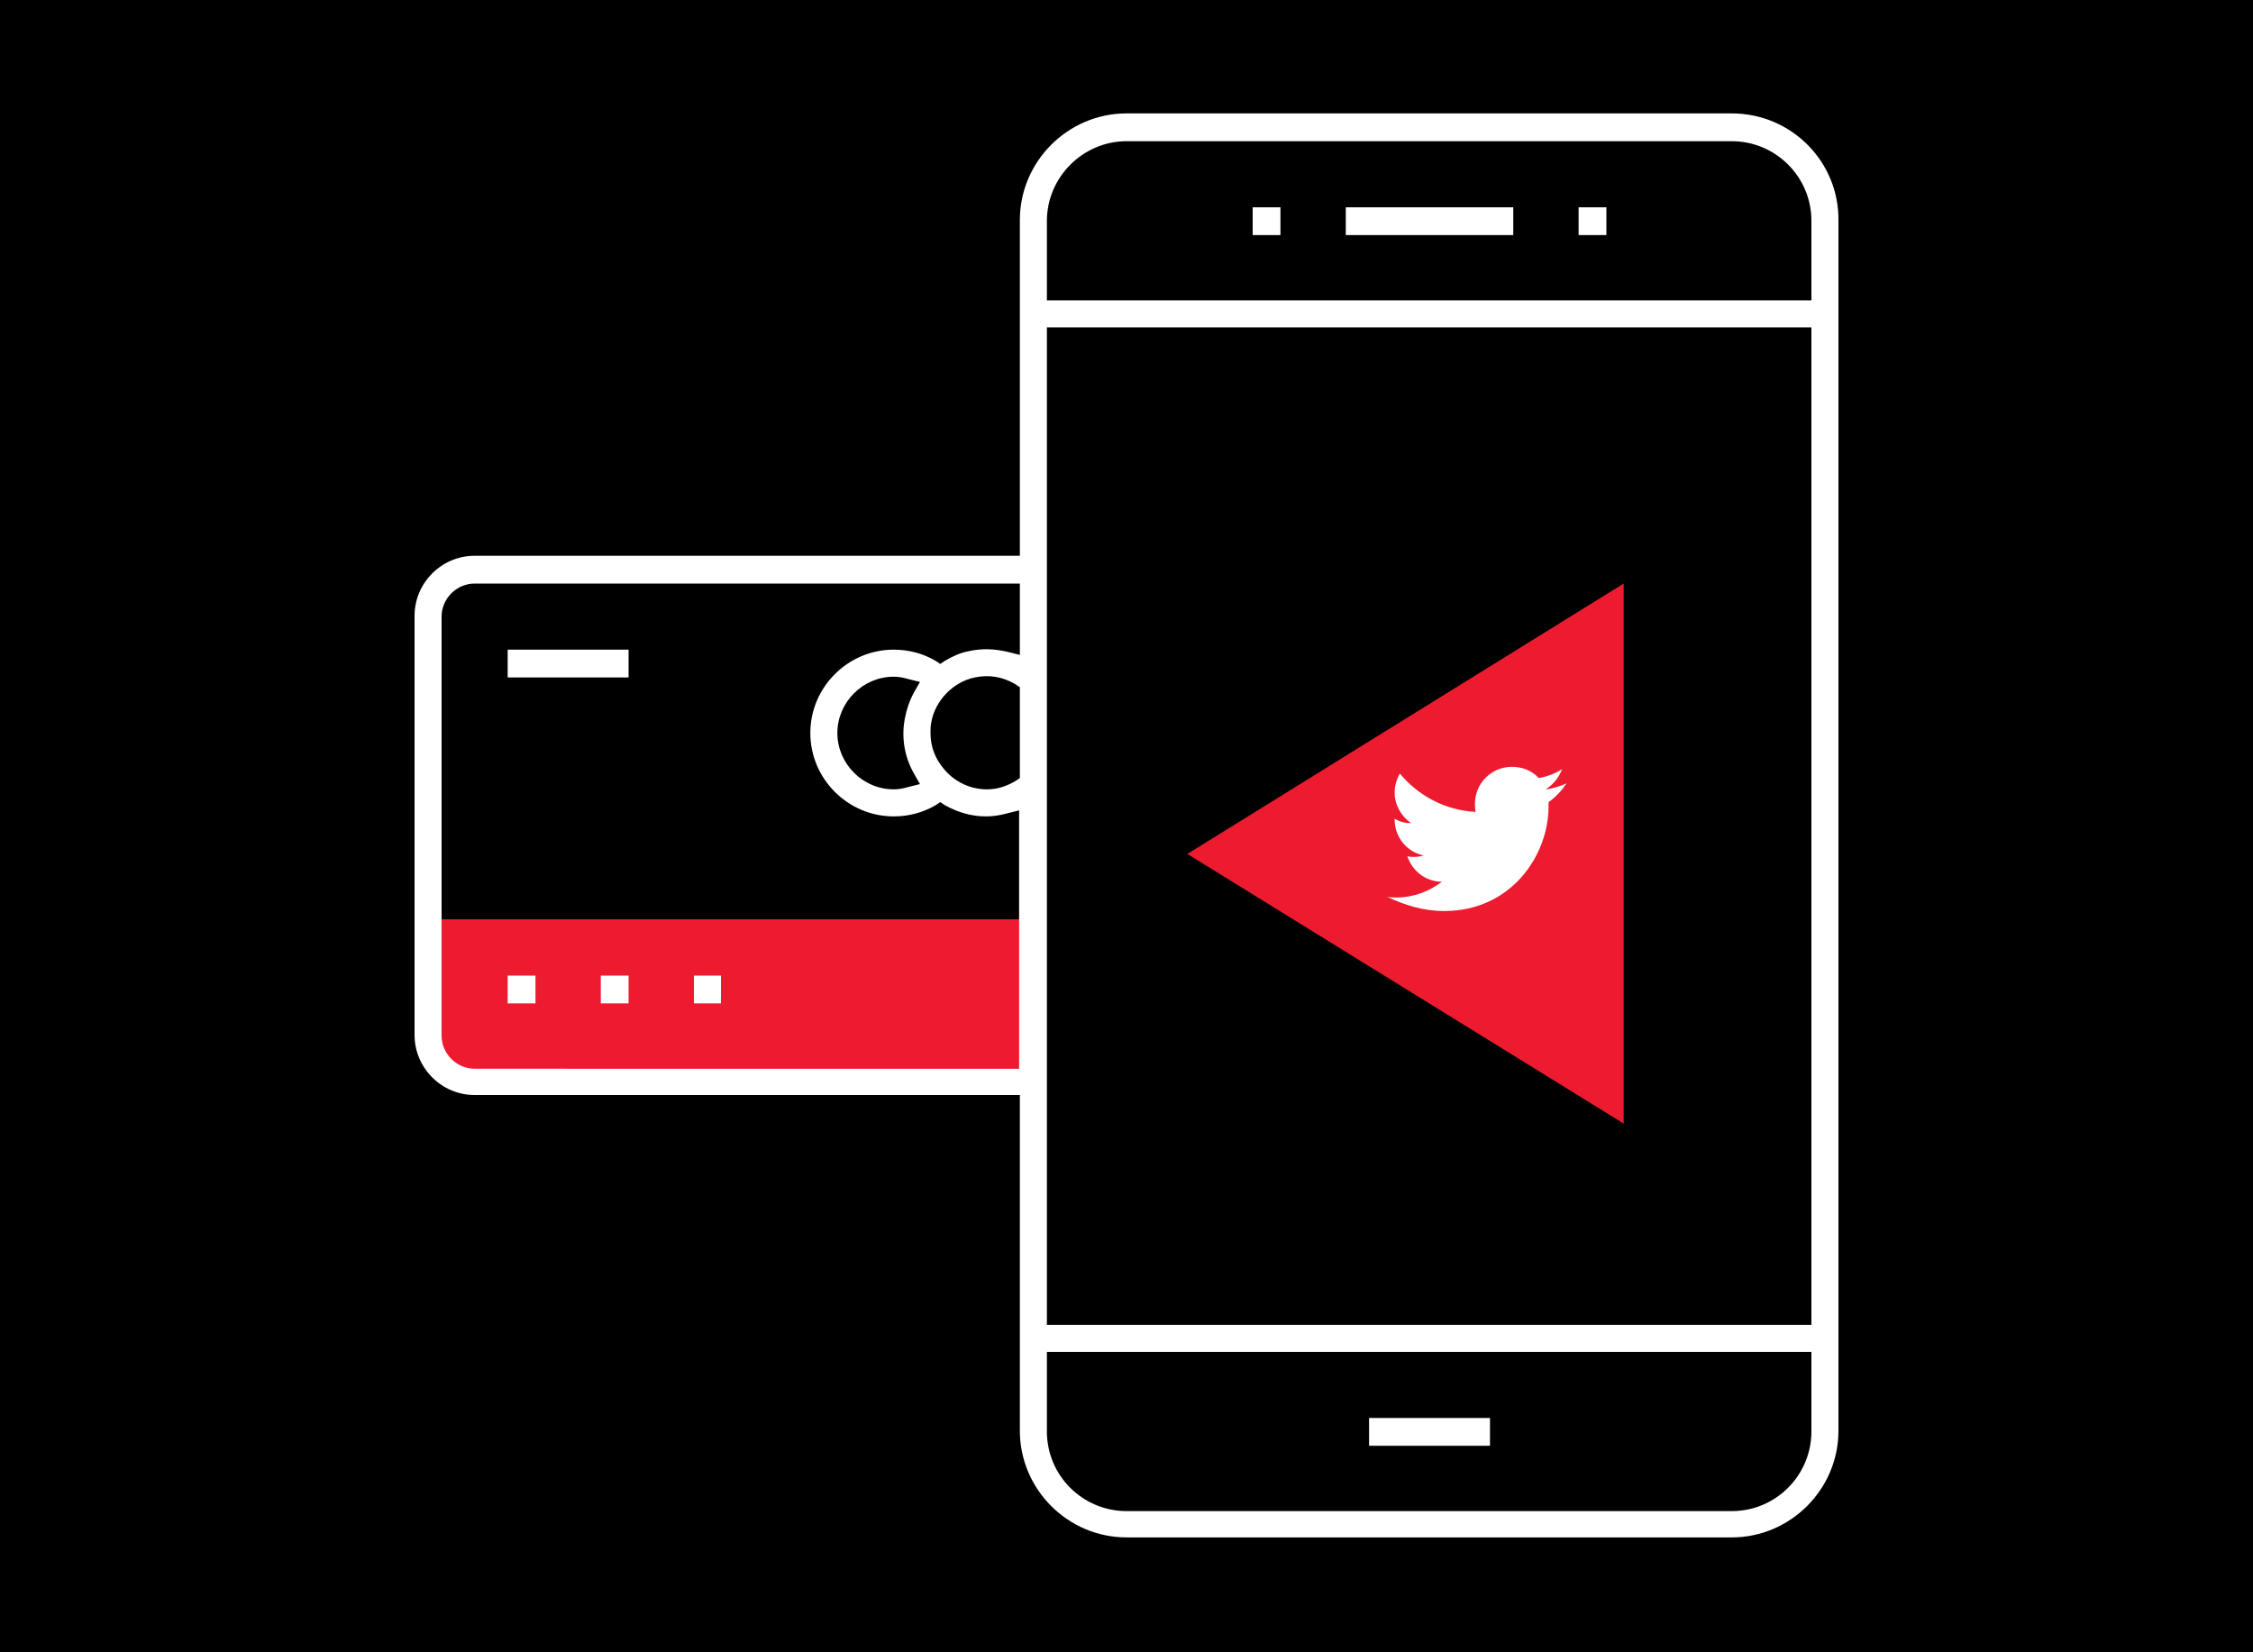 <?xml version="1.0" encoding="utf-8"?>
<!-- Generator: Adobe Illustrator 24.0.1, SVG Export Plug-In . SVG Version: 6.00 Build 0)  -->
<svg version="1.1" id="Layer_1" xmlns="http://www.w3.org/2000/svg" xmlns:xlink="http://www.w3.org/1999/xlink" x="0px" y="0px"
	 viewBox="0 0 300 220" style="enable-background:new 0 0 300 220;" xml:space="preserve">
<style type="text/css">
	.st0{fill:#ED1B2F;}
	.st1{fill:#FFFFFF;}
</style>
<rect y="0" width="300" height="220"/>
<g>
	<polygon class="st0" points="216.2,149.6 158.1,113.7 216.2,77.7 	"/>
	<path class="st0" d="M137.6,144.1H63.2c-3.4,0-6.2-2.8-6.2-6.2v-15.5h80.6V144.1z"/>
	<g>
		<rect x="182.3" y="188.8" class="st1" width="16.1" height="3.7"/>
	</g>
	<g>
		<rect x="179.2" y="27.6" class="st1" width="22.3" height="3.7"/>
	</g>
	<g>
		<rect x="210.2" y="27.6" class="st1" width="3.7" height="3.7"/>
	</g>
	<g>
		<rect x="166.8" y="27.6" class="st1" width="3.7" height="3.7"/>
	</g>
	<g>
		<rect x="67.6" y="129.9" class="st1" width="3.7" height="3.7"/>
	</g>
	<g>
		<rect x="80" y="129.9" class="st1" width="3.7" height="3.7"/>
	</g>
	<g>
		<rect x="92.4" y="129.9" class="st1" width="3.6" height="3.7"/>
	</g>
	<g>
		<path class="st1" d="M230.6,15.1H150c-7.8,0-14.2,6.4-14.2,14.2V74H63.2c-4.4,0-8,3.6-8,8v55.8c0,4.4,3.6,8,8,8h72.6v44.7
			c0,7.8,6.4,14.2,14.2,14.2h80.6c7.8,0,14.2-6.4,14.2-14.2V29.4C244.9,21.5,238.5,15.1,230.6,15.1z M135.8,103.6l-0.6,0.4
			c-1.2,0.7-2.4,1.1-3.8,1.1c-2.2,0-4.3-1-5.7-2.7c-1.2-1.4-1.8-3-1.8-4.8c0-0.4,0-0.9,0.1-1.4c0.5-2.9,2.9-5.4,5.8-6
			c1.9-0.4,3.7-0.1,5.4,0.9l0.6,0.4L135.8,103.6L135.8,103.6z M135.8,87.2l-1.6-0.4c-1.7-0.4-3.4-0.5-5.2-0.1
			c-1.1,0.2-2.2,0.7-3.2,1.3l-0.6,0.4l-0.6-0.4c-1.7-1-3.6-1.5-5.6-1.5c-6.1,0-11.1,5-11.1,11.1s5,11.1,11.1,11.1
			c2,0,3.9-0.5,5.6-1.5l0.6-0.4l0.6,0.4c1.8,1,3.6,1.5,5.5,1.5c0.8,0,1.7-0.1,2.8-0.4l1.6-0.4v34.4H63.2c-2.4,0-4.4-2-4.4-4.4V82.1
			c0-2.4,2-4.4,4.4-4.4h72.6V87.2z M121.7,103l0.8,1.4l-1.6,0.4c-0.7,0.2-1.3,0.3-1.9,0.3c-4.1,0-7.5-3.4-7.5-7.5s3.4-7.5,7.5-7.5
			c0.6,0,1.2,0.1,1.9,0.3l1.6,0.4l-0.8,1.4c-0.6,1.1-1,2.3-1.2,3.4C120,98.1,120.4,100.7,121.7,103z M241.2,190.6
			c0,5.8-4.7,10.6-10.6,10.6H150c-5.8,0-10.6-4.7-10.6-10.6V180h101.8V190.6z M241.2,176.4H139.4V43.6h101.8V176.4z M241.2,40H139.4
			V29.4c0-5.8,4.8-10.6,10.6-10.6h80.6c5.8,0,10.6,4.7,10.6,10.6L241.2,40L241.2,40z"/>
	</g>
	<g>
		<rect x="67.6" y="86.5" class="st1" width="16.1" height="3.7"/>
	</g>
	<path class="st1" d="M192.3,121.3c9,0,13.9-7.5,13.9-13.9c0-0.2,0-0.4,0-0.6c1-0.7,1.8-1.6,2.4-2.5c-0.9,0.4-1.8,0.7-2.8,0.8
		c1-0.6,1.8-1.6,2.2-2.7c-0.9,0.6-2,1-3.1,1.2c-0.9-1-2.2-1.5-3.6-1.5c-2.7,0-4.9,2.2-4.9,4.9c0,0.4,0,0.8,0.1,1.1
		c-4.1-0.2-7.7-2.2-10.1-5.1c-0.4,0.7-0.7,1.6-0.7,2.5c0,1.7,0.9,3.2,2.2,4.1c-0.8,0-1.6-0.2-2.2-0.6c0,0,0,0,0,0.1
		c0,2.4,1.7,4.4,3.9,4.8c-0.4,0.1-0.8,0.2-1.3,0.2c-0.3,0-0.6,0-0.9-0.1c0.6,1.9,2.4,3.4,4.6,3.4c-1.7,1.3-3.8,2.1-6.1,2.1
		c-0.4,0-0.8,0-1.2-0.1C187,120.5,189.5,121.3,192.3,121.3"/>
</g>
</svg>
